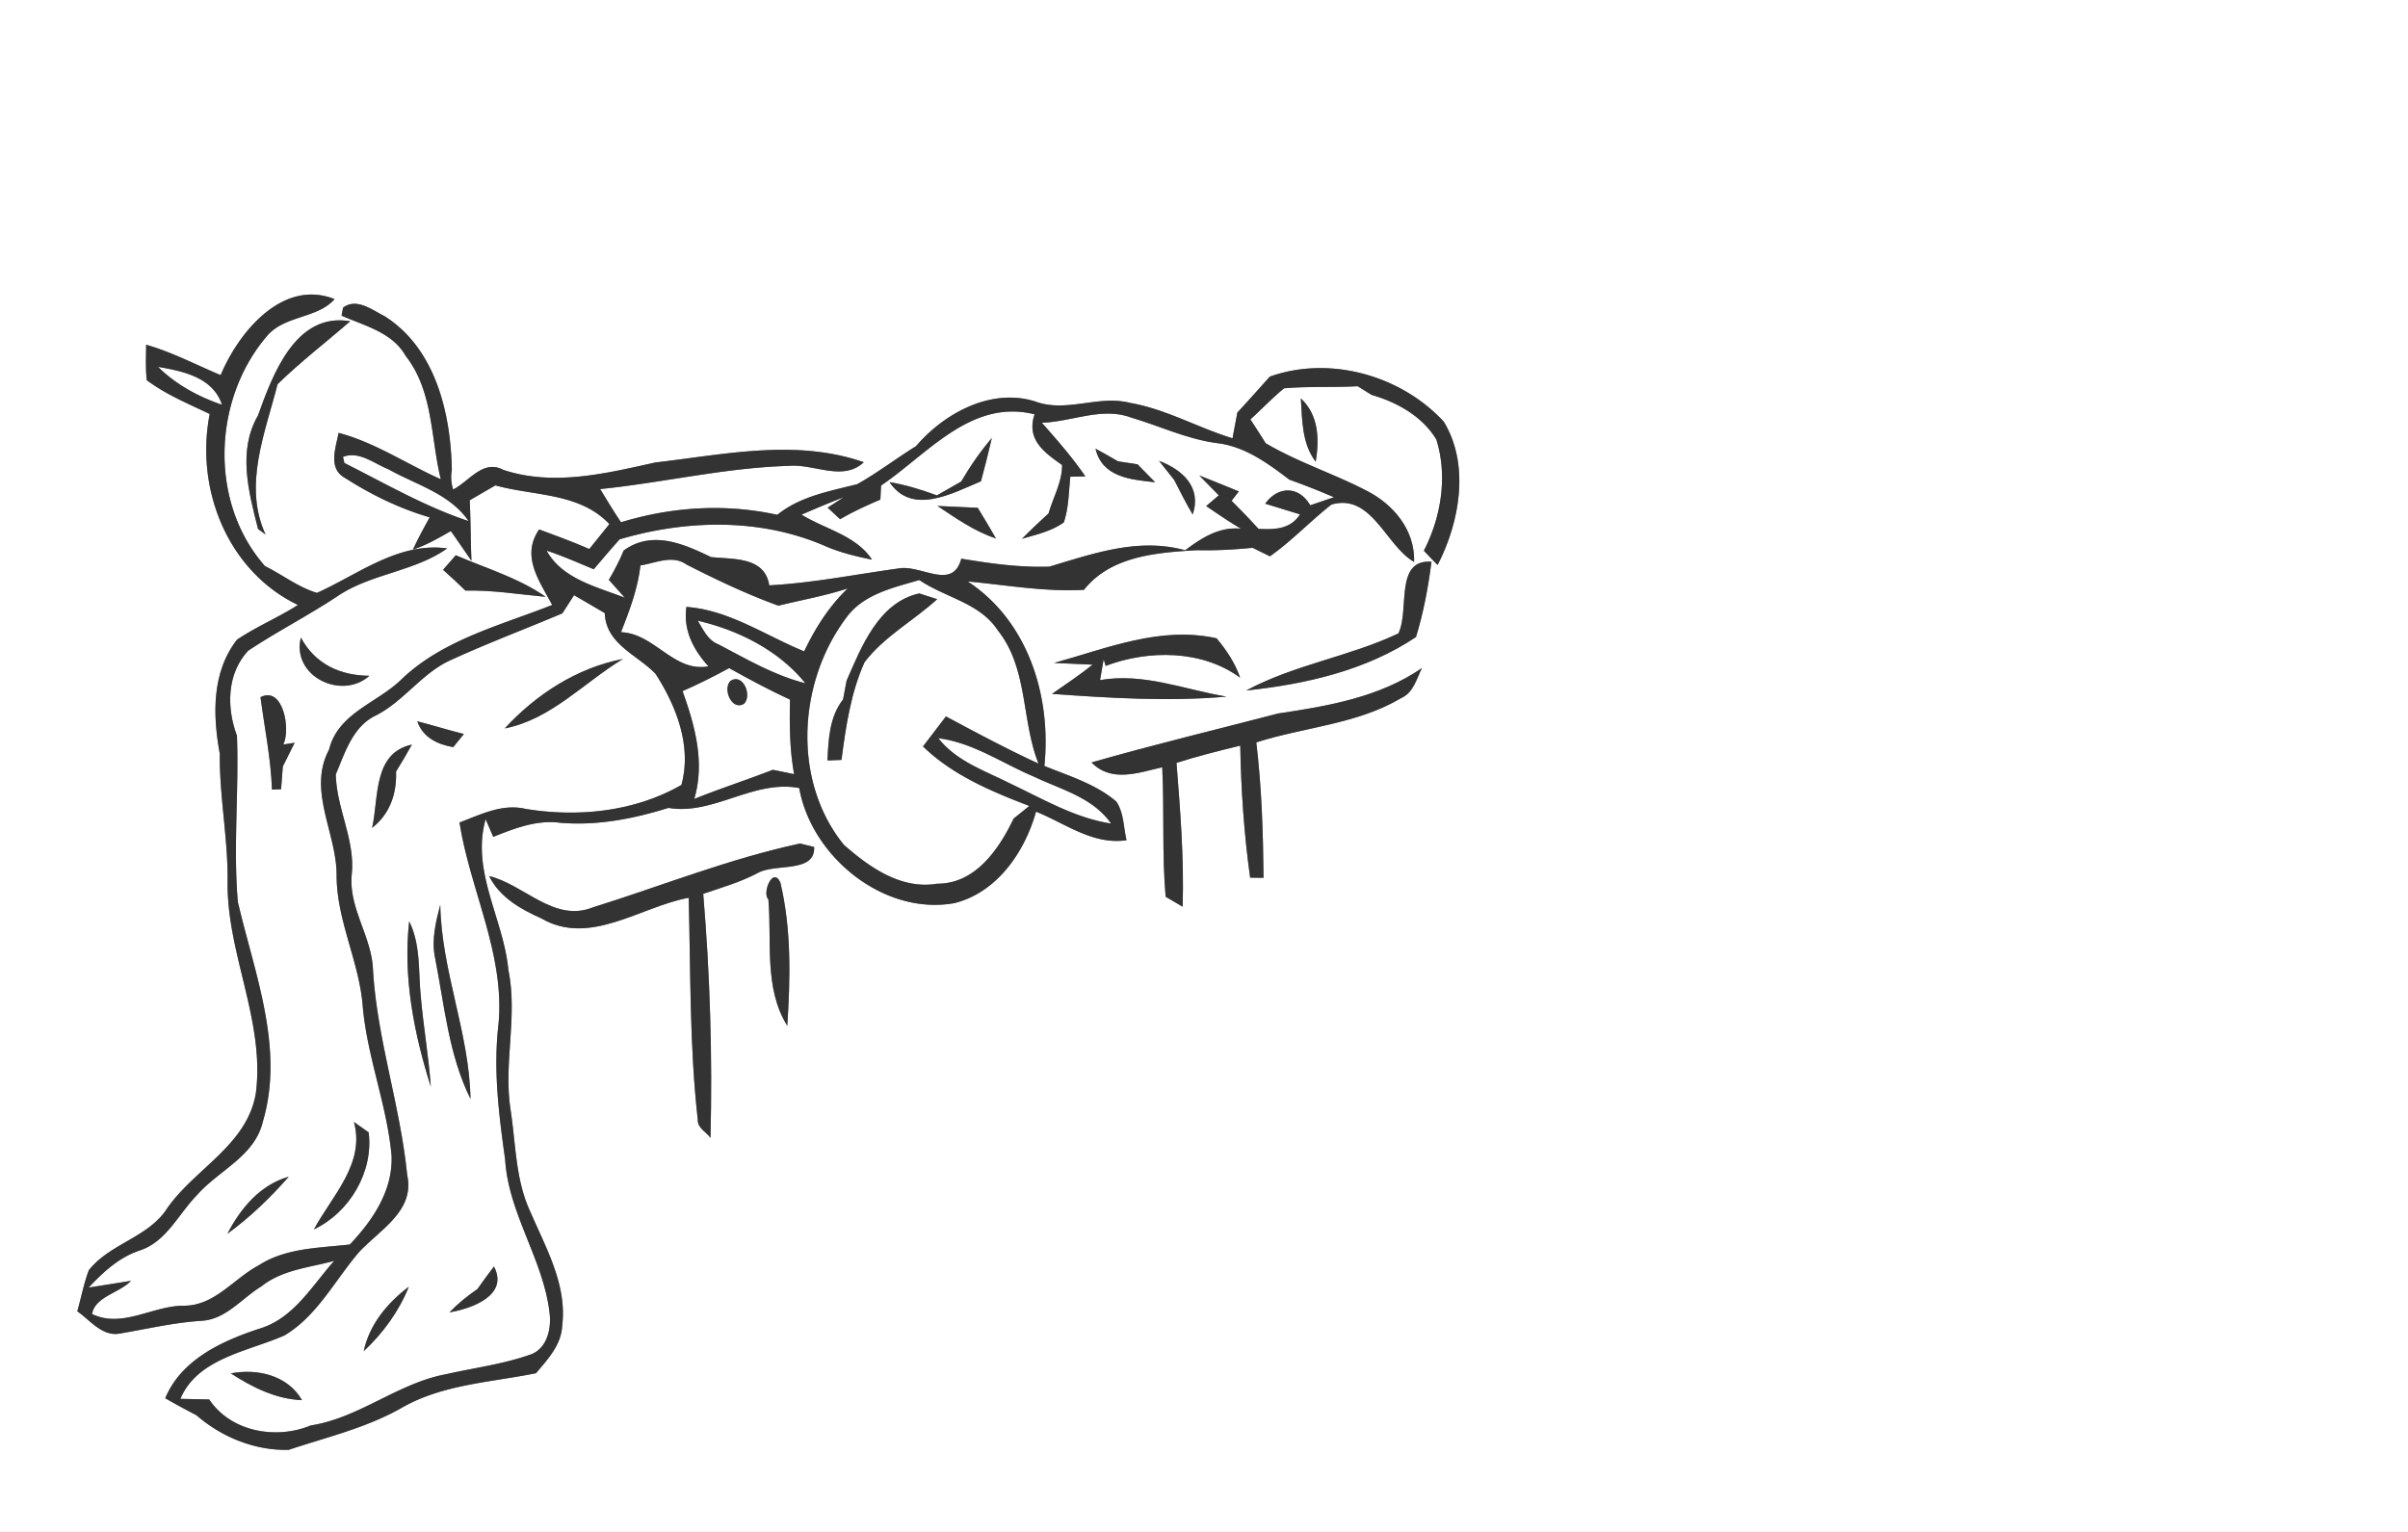 <svg width="275pt" height="175pt" viewBox="0 0 275 175" xmlns="http://www.w3.org/2000/svg">
  <rect x="0" y="0" width="275" height="175" fill="#808080" stroke="none"/>
  <g fill="#FFF">
    <path d="M0 0h275v175H0V0m25.2 42.85c-2.83-1.18-5.55-2.63-8.51-3.47-.01 1.34-.08 2.7.07 4.05 2.18 1.64 4.74 2.69 7.19 3.86-1.68 8.53 2.02 17.94 10.07 21.82-2.25 1.44-4.74 2.47-6.95 3.96-2.9 3.72-2.78 8.63-1.97 13.03-.05 4.98.98 9.87.89 14.86-.02 8.12 4.28 15.75 3.23 23.92-1 5.93-6.91 8.57-10.1 13.11-2.14 3.39-6.57 4.04-8.98 7.12-.57 1.52-.87 3.13-1.31 4.69 1.5 1.04 2.89 2.98 4.97 2.52 3.08-.53 6.13-1.25 9.27-1.44 2.77-.18 4.57-2.6 6.81-3.95 2.36-1.88 5.46-2.13 8.28-2.89-2.47 2.78-4.53 6.4-8.24 7.65-4.36 1.39-9.19 3.54-11.05 8.04 1.17.67 2.36 1.32 3.56 1.94 2.89 2.51 6.69 4.06 10.54 3.95 4.3-1.43 8.77-2.48 12.75-4.71 4.7-2.77 10.27-2.98 15.49-4.04 1.33-1.57 2.89-3.23 2.99-5.4.59-4.68-1.86-8.91-3.64-13.05-1.7-3.64-1.65-7.73-2.25-11.63-.83-5.31.83-10.67-.25-15.97-.54-5.83-4.29-11.27-2.6-17.24.22.51.65 1.52.87 2.02 2.43-.97 4.97-1.97 7.65-1.61 4.2.36 8.36-.45 12.36-1.7 5.13.87 9.68-3.25 14.93-2.27 1.4 7.86 9.67 14.6 17.73 13.15 4.89-1.24 8.01-5.82 9.32-10.45 3.35 1.35 6.53 3.84 10.33 3.26-.35-1.47-.29-3.13-1.17-4.42-2.36-2.01-5.39-2.91-8.21-4.06.81-7.93-1.84-16.54-8.76-21.08 4.42.41 8.83 1.21 13.28.96 3.07-3.88 8.34-4.26 12.91-4.53 2.12.06 4.24-.07 6.36-.27.49.25 1.48.73 1.97.97 2.51-1.77 4.61-4.02 7.02-5.91 4.59-1.34 6.21 4.7 9.44 6.55.11-3.68-2.39-6.61-5.49-8.17-3.75-1.94-7.81-3.23-11.46-5.39-.56-.92-1.16-1.81-1.74-2.72 1.29-1.17 2.49-2.44 3.84-3.55 2.79-.25 5.61-.08 8.41-.24.4.25 1.19.75 1.59.99 2.91.84 5.81 2.45 7.4 5.11 1.3 4.18.55 8.83-1.43 12.69.51.55 1.03 1.09 1.57 1.63 2.52-4.88 3.7-11.47.7-16.37-4.88-5.3-13.02-7.58-19.86-5.15-1.23 1.37-2.45 2.75-3.71 4.11-.14.73-.42 2.21-.55 2.94-3.96-1.21-7.61-3.34-11.72-4.05-3.61-.93-7.27 1.18-10.85-.17-5.02-1.56-10.36 1.35-13.58 5.12-2.27 1.4-4.38 3.04-6.71 4.34-3.17.81-6.51 1.38-9.13 3.5-5.97-1.31-12.03-.92-17.85.85-.84-1.24-1.6-2.52-2.38-3.79 7.19-.73 14.28-2.44 21.51-2.65 2.88-.28 6.19 1.84 8.6-.42-7.78-2.7-15.94-.88-23.85.04-5.65 1.26-11.64 2.73-17.34.83-2.3-1.23-3.89 1.33-5.71 2.25-.23-.73-.29-1.47-.15-2.22-.11-6.46-1.85-13.87-7.66-17.57-1.43-.71-3.2-2.15-4.76-.99-.04.23-.13.69-.17.92 2.64 1.17 5.79 1.89 7.32 4.6 3.17 4.04 2.84 9.35 4.01 14.09-3.9-1.74-7.5-4.2-11.67-5.3-.32 1.68-1.24 4.06.7 5.13 3.01 1.93 6.26 3.52 9.7 4.52-.67 1.21-1.33 2.42-1.91 3.68 1.54-.5 2.93-1.32 4.33-2.11.79 1.12 1.57 2.26 2.35 3.4-.1-2.31-.08-4.62-.2-6.92.98-.57 1.95-1.13 2.93-1.7 4.43 1.23 9.62.81 13.02 4.42-.57.71-1.72 2.13-2.29 2.85-1.88-.82-3.81-1.53-5.73-2.24-2.1 3.07.02 5.86 1.49 8.63-5.98 2.36-12.62 4-17.35 8.63-2.76 2.61-7.12 3.77-8.13 7.89-2.49 4.67.87 9.52.86 14.33-.01 5.25 2.65 9.98 3 15.18.54 5.73 2.76 11.15 3.28 16.88.16 3.99-2.15 7.38-4.77 10.15-3.53.4-7.34.38-10.43 2.39-2.86 1.53-5.03 4.63-8.54 4.6-3.55-.01-7 2.62-10.47.95.34-2 3.14-2.4 4.45-3.79-1.21.19-3.63.58-4.84.77 1.66-1.77 3.47-3.45 5.81-4.23 3.09-1 4.44-4.18 6.57-6.34 2.47-2.83 6.6-4.42 7.52-8.4 2.49-8.41-.97-16.96-2.86-25.1-.54-6.31.14-12.69-.1-18.98-1.2-3.22-1.16-7.08 1.29-9.71 3.43-2.28 7.13-4.15 10.55-6.46 3.79-2.37 8.56-2.65 12.17-5.22-5.55-.76-10.11 2.94-14.87 5.08-2.15-.64-3.94-2.08-5.94-3.06-6.41-7.27-5.97-19 .2-26.25 1.99-2.41 5.8-2.01 7.75-4.25-5.91-2.36-10.95 3.75-13.01 8.68m4.26 4.62c-2.34 4.04-1.06 8.73.01 12.96l.86.63c-2.59-5.6-.04-11.62 1.37-17.17 2.62-2.56 5.53-4.79 8.3-7.19-6.24-1.07-8.85 6.08-10.54 10.77m119.1-1.96c.16 2.49.11 5.15 1.7 7.24.42-2.59.35-5.32-1.7-7.24M50.6 65.09c.87.78 1.72 1.57 2.56 2.38 3.07-.08 6.11.43 9.16.71-3.12-2.18-6.81-3.25-10.27-4.75-.49.55-.97 1.1-1.45 1.66m109.1 7.27c-5.61 2.66-11.86 3.55-17.38 6.52 6.73-.71 13.69-2.28 19.39-6.11.86-2.8 1.4-5.7 1.77-8.6-4.26-.31-2.47 5.52-3.78 8.19m-39.31 3.37l4.39.2c-1.49 1.19-3.08 2.25-4.64 3.34 6.65.47 13.29.89 19.94.31-4.81-.8-9.47-2.75-14.45-1.89.1-.59.31-1.77.41-2.37l.23.75c4.9-1.85 11-1.85 15.36 1.35-.58-1.68-1.56-3.15-2.69-4.5-6.43-1.43-12.49 1.14-18.55 2.81m-78.2 1.47c-3.36-.02-6.21-1.35-7.83-4.37-1.09 4.41 4.64 7.21 7.83 4.37m103.76 4.31c-7.1 1.86-14.24 3.56-21.29 5.59 2.27 2.34 5.34 1.17 8.07.55.25 4.93-.04 9.88.39 14.79.49.29 1.46.85 1.94 1.14.17-5.49-.27-10.97-.7-16.43 2.4-.77 4.84-1.38 7.28-1.97.09 5.04.43 10.08 1.13 15.08.38 0 1.15.01 1.53.02-.05-5.17-.21-10.34-.83-15.47 5.49-1.76 11.53-2.07 16.56-5.07 1.39-.62 1.74-2.18 2.36-3.42-4.86 3.34-10.74 4.34-16.44 5.19m-116.2-1.87c.46 3.52 1.19 7.01 1.31 10.56l1.04-.04.2-2.6c.46-.9.9-1.8 1.35-2.71l-1.29.2c.85-1.76-.03-6.72-2.61-5.41m37.92 24.03c-4.41 1.74-7.8-2.62-11.81-3.59 1.2 2.42 3.59 3.78 5.95 4.83 5.56 3.24 11.31-1.34 16.84-2.35.23 8.46.09 16.95 1.04 25.37-.04.95.98 1.37 1.45 2.06.23-9.3-.05-18.61-.83-27.88 2.13-.73 4.31-1.35 6.3-2.42 1.99-1.07 6.5.07 6.37-2.93l-1.61-.4c-8.1 1.74-15.81 4.84-23.7 7.31m20.08-.94c.41 4.8-.52 10.18 2.16 14.45.35-5.45.48-11.01-.79-16.36-.86-1.91-2.12 1.25-1.37 1.91m-47.33 25.44c1.31 4.75-2.5 8.44-4.57 12.27 4.07-1.92 6.83-6.59 6.25-11.08-.42-.3-1.26-.89-1.68-1.19m-14.45 12.77c2.59-1.88 4.9-4.12 7.01-6.52-3.27.93-5.49 3.6-7.01 6.52z"/>
    <path d="M18.05 41.91c2.83.48 6.29 1.2 7.3 4.33-2.7-.92-5.26-2.31-7.3-4.33zM100.62 55.47c5.33-3.61 10.3-9.95 17.53-8.14-.97 2.87 1.1 4.36 3.14 5.79.02 1.94-1.02 3.69-1.54 5.53-1.03.94-2.05 1.9-3.04 2.9 1.64-.48 3.37-.86 4.78-1.87.57-1.68.56-3.47.74-5.22l1.72-.04c-1.49-2.18-3.23-4.16-4.97-6.13 3.4-.09 6.86-1.85 10.22-.58 3.3.97 6.43 2.49 9.88 2.92 3.13.4 5.72 2.3 8.16 4.16 1.72.62 3.42 1.28 5.1 2.01-.67.23-2.03.69-2.71.92-1.27-2.22-3.68-2.23-5.14-.18.99.3 2.98.91 3.97 1.22-1.1 1.73-2.93 1.74-4.73 1.66-1-1.1-2.03-2.17-3.08-3.21.2-.27.62-.81.83-1.07-1.5-.62-3.01-1.23-4.52-1.83.55.57 1.67 1.71 2.23 2.27-.36.31-1.08.92-1.44 1.23 1.3.89 2.61 1.78 3.97 2.59-2.48-.26-4.49 1.05-6.37 2.46-5.33-1.47-10.45.36-15.51 1.87-3.35.12-6.77-.36-10.06-.91-.94 3.54-4.29.91-6.82 1.07-5.03.68-10.03 1.7-15.11 1.98-.51-3.31-4.14-2.96-6.64-3.23-3.2-1.54-6.74-3.1-9.99-.75-.47 1.17-1.06 2.27-1.69 3.35.46.51 1.37 1.53 1.82 2.04-3.19-1.24-7.16-2.15-8.93-5.38 1.84.6 3.6 1.39 5.39 2.13.97-1.15 1.95-2.3 2.95-3.42 7.73-2.28 16.24-2.45 23.69.86 1.65.69 3.39 1.11 5.14 1.46-1.86-2.8-5.35-3.46-8.05-5.14 1.59-.69 3.19-1.37 4.82-1.99l-1.84 1.19c.47.44.94.88 1.42 1.32 1.48-.86 3.03-1.57 4.6-2.24l.08-1.6m9.15-.46c-.92.53-1.85 1.05-2.77 1.58-1.77-.65-3.57-1.2-5.42-1.52 2.58 3.86 7.18 1.28 10.45-.09.44-1.64.86-3.29 1.24-4.94-1.32 1.54-2.47 3.22-3.5 4.97m15.34-3.76c.76 3.27 4 3.54 6.81 3.84-.67-.69-1.34-1.37-2.01-2.05-.56-.09-1.67-.26-2.23-.34-.85-.5-1.71-.98-2.57-1.45m7.25 1.39c.44.55 1.31 1.64 1.74 2.19.67 1.33 1.35 2.66 2.11 3.95 1.05-3.16-1.19-5.12-3.85-6.14m-25.3 5.16c2.13 1.41 4.24 2.91 6.68 3.71-.67-1.18-1.37-2.34-2.08-3.5l-4.6-.21zM39.17 52.19c1.83-.71 3.56.77 5.19 1.42 3.17 1.78 7 2.77 9.16 5.92-4.97-1.64-9.53-4.3-14.19-6.64-.04-.17-.12-.52-.16-.7z"/>
    <path d="M73.14 64.59c1.74-.26 3.63-1.25 5.26-.1 3.41 1.74 6.88 3.39 10.49 4.7 2.64-.65 5.33-1.12 7.92-1.97-2.13 2.04-3.71 4.54-4.97 7.19-4.44-1.81-8.55-4.72-13.45-5.08-.38 2.64.79 4.9 2.52 6.79-3.98.72-6.13-3.75-9.99-3.9.97-2.48 1.92-4.97 2.22-7.63zM96.67 70.53c1.94-2.66 5.35-3.4 8.32-4.27 2.94 2.01 6.92 2.6 8.97 5.76 3.47 4.36 2.67 10.26 4.64 15.21-3.59-1.65-7.08-3.52-10.57-5.39l-2.62 3.43c3.37 3.28 7.81 5.14 12.14 6.8-.6.48-1.2.97-1.79 1.44-1.68 3.52-4.39 7.47-8.73 7.44-4.12.7-7.74-1.88-10.66-4.44-5.94-7.33-5.25-18.62.3-25.98m.01 7.24c-.1.54-.3 1.6-.4 2.13-1.56 2.01-1.67 4.54-1.78 6.97l1.6-.06c.49-3.78 1.06-7.66 2.63-11.16 2.25-2.95 5.59-4.73 8.3-7.2-.51-.16-1.54-.5-2.05-.66-4.63 1.03-6.59 6.06-8.3 9.98zM65.56 67.99c1.17.68 2.34 1.36 3.51 2.05.13 3.57 3.69 4.73 5.8 6.94 2.37 3.68 4.17 8.28 2.95 12.69-5.32 3.05-11.77 3.72-17.77 2.74-2.66-.64-5.15.63-7.57 1.55 1.21 7.75 5.21 15.04 4.45 23.05-.61 5.17.04 10.33.76 15.45.37 6.2 4.39 11.44 5.08 17.57.2 1.73-.26 3.91-2.05 4.66-3.15 1.14-6.49 1.55-9.75 2.29-5.52 1.01-9.92 5-15.49 5.86-3.96 1.65-9.12.72-11.59-2.97-.82-.02-2.47-.05-3.29-.07 1.96-4.66 7.74-5.41 11.9-7.25 3.74-2.24 5.75-6.31 8.51-9.52 2.35-2.54 6.41-4.7 5.49-8.81-.78-7.88-3.42-15.45-3.9-23.37-.11-3.8-2.76-7.01-2.44-10.86.46-3.98-1.74-7.61-1.81-11.53 1.05-2.48 1.93-5.46 4.56-6.72 3.19-1.61 5.23-4.8 8.49-6.3 4.21-1.94 8.56-3.57 12.82-5.37.34-.52 1.01-1.56 1.34-2.08m-7.92 15.22c5.27-1.01 9.05-5.25 13.5-7.93-5.25 1.01-9.91 4.04-13.5 7.93m-9.98-.81c.62 1.84 2.3 2.64 4.1 2.95.3-.38.91-1.13 1.22-1.5-1.79-.44-3.54-1-5.32-1.45M42.5 94.57c2.03-1.59 2.82-3.9 2.73-6.43.62-1.01 1.24-2.04 1.81-3.08-4.45.96-3.77 6.03-4.54 9.51m2.76 8.69c.63.47.63.47 0 0m4.42 6.13c1.08 5.44 1.55 11.1 4.05 16.14-.12-7.5-3.32-14.61-3.45-22.17-.51 1.96-1.02 4-.6 6.03m-.48 14.75c-.24-3.43-.84-6.82-1.14-10.24-.3-2.9.01-5.96-1.33-8.65-.72 6.38.55 12.82 2.47 18.89m5.33 23.11c-1.15.79-2.23 1.66-3.2 2.67 2.5-.42 6.82-1.93 5.08-5.24-.64.84-1.27 1.7-1.88 2.57m-12.99 7.1c2.21-2.06 4.02-4.55 5.15-7.36-2.44 1.84-4.5 4.3-5.15 7.36m-15.18 2.54c2.46 1.59 5.14 2.94 8.13 3.06-1.63-2.84-5.1-3.64-8.13-3.06z"/>
    <path d="M79.69 70.91c4.61 1.06 9.28 3.4 12.28 7.14-3.54-.89-6.71-2.76-9.92-4.44-1.21-.46-1.73-1.68-2.36-2.7zM77.95 78.95c1.81-.79 3.58-1.68 5.32-2.63 2.28 1.27 4.58 2.51 6.95 3.6-.06 2.85-.04 5.7.47 8.52-.61-.13-1.82-.38-2.43-.5-2.97 1.16-6.01 2.13-8.97 3.33 1.23-4.21.08-8.35-1.34-12.32m5.47-1.17c-.93.95.17 3.48 1.56 2.61.94-.97-.14-3.53-1.56-2.61zM107.16 84.33c4 .51 7.33 2.89 10.96 4.41 3.09 1.47 6.71 2.37 8.77 5.34-4.11-.63-7.71-2.77-11.41-4.52-2.92-1.49-6.22-2.55-8.32-5.23z"/>
  </g>
  <g fill="#333">
    <path d="M25.2 42.85c2.06-4.93 7.1-11.04 13.01-8.68-1.95 2.24-5.76 1.84-7.75 4.25-6.17 7.25-6.61 18.98-.2 26.25 2 .98 3.79 2.42 5.94 3.06 4.76-2.14 9.32-5.84 14.87-5.08-3.61 2.57-8.38 2.85-12.17 5.22-3.42 2.31-7.12 4.18-10.55 6.46-2.45 2.63-2.49 6.49-1.29 9.71.24 6.29-.44 12.67.1 18.98 1.89 8.14 5.35 16.69 2.86 25.1-.92 3.98-5.05 5.57-7.52 8.4-2.13 2.16-3.48 5.34-6.57 6.34-2.34.78-4.15 2.46-5.81 4.23 1.21-.19 3.63-.58 4.84-.77-1.31 1.39-4.11 1.79-4.45 3.79 3.47 1.67 6.92-.96 10.47-.95 3.51.03 5.68-3.07 8.54-4.6 3.09-2.01 6.9-1.99 10.43-2.39 2.62-2.77 4.93-6.16 4.77-10.15-.52-5.73-2.74-11.15-3.28-16.88-.35-5.2-3.01-9.93-3-15.18.01-4.81-3.35-9.66-.86-14.33 1.01-4.12 5.37-5.28 8.13-7.89 4.73-4.63 11.37-6.27 17.35-8.63-1.47-2.77-3.59-5.56-1.49-8.63 1.92.71 3.85 1.42 5.73 2.24.57-.72 1.72-2.14 2.29-2.85-3.4-3.61-8.59-3.19-13.02-4.42-.98.57-1.95 1.13-2.93 1.7.12 2.3.1 4.61.2 6.92-.78-1.14-1.56-2.28-2.35-3.4-1.4.79-2.79 1.61-4.33 2.11.58-1.26 1.24-2.47 1.91-3.68-3.44-1-6.69-2.59-9.7-4.52-1.94-1.07-1.02-3.45-.7-5.13 4.17 1.1 7.77 3.56 11.67 5.3-1.17-4.74-.84-10.05-4.01-14.09-1.53-2.71-4.68-3.43-7.32-4.6.04-.23.13-.69.17-.92 1.56-1.16 3.33.28 4.76.99 5.81 3.7 7.55 11.11 7.66 17.57-.14.75-.08 1.49.15 2.22 1.82-.92 3.41-3.48 5.71-2.25 5.7 1.9 11.69.43 17.34-.83 7.91-.92 16.07-2.74 23.85-.04-2.41 2.26-5.72.14-8.6.42-7.23.21-14.32 1.92-21.51 2.65.78 1.27 1.54 2.55 2.38 3.79 5.82-1.77 11.88-2.16 17.85-.85 2.62-2.12 5.96-2.69 9.13-3.5 2.33-1.3 4.44-2.94 6.71-4.34 3.22-3.77 8.56-6.68 13.58-5.12 3.58 1.35 7.24-.76 10.85.17 4.11.71 7.76 2.84 11.72 4.05.13-.73.41-2.21.55-2.94 1.26-1.36 2.48-2.74 3.71-4.11 6.84-2.43 14.98-.15 19.86 5.15 3 4.9 1.82 11.49-.7 16.37-.54-.54-1.06-1.08-1.57-1.63 1.98-3.86 2.73-8.51 1.43-12.69-1.59-2.66-4.49-4.27-7.4-5.11-.4-.24-1.19-.74-1.59-.99-2.8.16-5.62-.01-8.41.24-1.35 1.11-2.55 2.38-3.84 3.55.58.91 1.18 1.8 1.74 2.72 3.65 2.16 7.71 3.45 11.46 5.39 3.1 1.56 5.6 4.49 5.49 8.17-3.23-1.85-4.85-7.89-9.44-6.55-2.41 1.89-4.51 4.14-7.02 5.91-.49-.24-1.48-.72-1.97-.97-2.12.2-4.24.33-6.36.27-4.57.27-9.84.65-12.91 4.53-4.45.25-8.86-.55-13.28-.96 6.92 4.54 9.57 13.15 8.76 21.08 2.82 1.15 5.85 2.05 8.21 4.06.88 1.29.82 2.95 1.17 4.42-3.8.58-6.98-1.91-10.33-3.26-1.31 4.63-4.43 9.21-9.32 10.45-8.06 1.45-16.33-5.29-17.73-13.15-5.25-.98-9.8 3.14-14.93 2.27-4 1.25-8.16 2.06-12.36 1.7-2.68-.36-5.22.64-7.65 1.61-.22-.5-.65-1.51-.87-2.02-1.69 5.97 2.06 11.41 2.6 17.24 1.08 5.3-.58 10.66.25 15.97.6 3.9.55 7.99 2.25 11.63 1.78 4.14 4.23 8.37 3.64 13.05-.1 2.17-1.66 3.83-2.99 5.4-5.22 1.06-10.79 1.27-15.49 4.04-3.98 2.23-8.45 3.28-12.75 4.71-3.85.11-7.65-1.44-10.54-3.95-1.2-.62-2.39-1.27-3.56-1.94 1.86-4.5 6.69-6.65 11.05-8.04 3.71-1.25 5.77-4.87 8.24-7.65-2.82.76-5.92 1.01-8.28 2.89-2.24 1.35-4.04 3.77-6.81 3.95-3.14.19-6.19.91-9.27 1.44-2.08.46-3.47-1.48-4.97-2.52.44-1.56.74-3.17 1.31-4.69 2.41-3.08 6.84-3.73 8.98-7.12 3.19-4.54 9.1-7.18 10.1-13.11 1.05-8.17-3.25-15.8-3.23-23.92.09-4.99-.94-9.88-.89-14.86-.81-4.4-.93-9.31 1.97-13.03 2.21-1.49 4.7-2.52 6.95-3.96-8.05-3.88-11.75-13.29-10.07-21.82-2.45-1.17-5.01-2.22-7.19-3.86-.15-1.35-.08-2.71-.07-4.05 2.96.84 5.68 2.29 8.51 3.47m-7.15-.94c2.04 2.02 4.6 3.41 7.3 4.33-1.01-3.13-4.47-3.85-7.3-4.33m82.57 13.56l-.08 1.6c-1.57.67-3.12 1.38-4.6 2.24-.48-.44-.95-.88-1.42-1.32l1.84-1.19c-1.63.62-3.23 1.3-4.82 1.99 2.7 1.68 6.19 2.34 8.05 5.14-1.75-.35-3.49-.77-5.14-1.46-7.45-3.31-15.96-3.14-23.69-.86-1 1.12-1.98 2.27-2.95 3.42-1.79-.74-3.55-1.53-5.39-2.13 1.77 3.23 5.74 4.14 8.93 5.38-.45-.51-1.36-1.53-1.82-2.04.63-1.08 1.22-2.18 1.69-3.35 3.25-2.35 6.79-.79 9.99.75 2.5.27 6.13-.08 6.64 3.23 5.08-.28 10.08-1.3 15.11-1.98 2.53-.16 5.88 2.47 6.82-1.07 3.29.55 6.71 1.03 10.06.91 5.06-1.51 10.18-3.34 15.51-1.87 1.88-1.41 3.89-2.72 6.37-2.46-1.36-.81-2.67-1.7-3.97-2.59.36-.31 1.08-.92 1.44-1.23-.56-.56-1.68-1.7-2.23-2.27 1.51.6 3.02 1.21 4.52 1.83-.21.26-.63.8-.83 1.07 1.05 1.04 2.08 2.11 3.08 3.21 1.8.08 3.63.07 4.73-1.66-.99-.31-2.98-.92-3.97-1.22 1.46-2.05 3.87-2.04 5.14.18.68-.23 2.04-.69 2.71-.92a85.63 85.63 0 0 0-5.1-2.01c-2.44-1.86-5.03-3.76-8.16-4.16-3.45-.43-6.58-1.95-9.88-2.92-3.36-1.27-6.82.49-10.22.58 1.74 1.97 3.48 3.95 4.97 6.13l-1.72.04c-.18 1.75-.17 3.54-.74 5.22-1.41 1.01-3.14 1.39-4.78 1.87.99-1 2.01-1.96 3.04-2.9.52-1.84 1.56-3.59 1.54-5.53-2.04-1.43-4.11-2.92-3.14-5.79-7.23-1.81-12.2 4.53-17.53 8.14m-61.45-3.28c.04.18.12.53.16.7 4.66 2.34 9.22 5 14.19 6.64-2.16-3.15-5.99-4.14-9.16-5.92-1.63-.65-3.36-2.13-5.19-1.42m33.97 12.4c-.3 2.66-1.25 5.15-2.22 7.63 3.86.15 6.01 4.62 9.99 3.9-1.73-1.89-2.9-4.15-2.52-6.79 4.9.36 9.01 3.27 13.45 5.08 1.26-2.65 2.84-5.15 4.97-7.19-2.59.85-5.28 1.32-7.92 1.97-3.61-1.31-7.08-2.96-10.49-4.7-1.63-1.15-3.52-.16-5.26.1m23.53 5.94c-5.55 7.36-6.24 18.65-.3 25.98 2.92 2.56 6.54 5.14 10.66 4.44 4.34.03 7.05-3.92 8.73-7.44.59-.47 1.19-.96 1.79-1.44-4.33-1.66-8.77-3.52-12.14-6.8l2.62-3.43c3.49 1.87 6.98 3.74 10.57 5.39-1.97-4.95-1.17-10.85-4.64-15.21-2.05-3.16-6.03-3.75-8.97-5.76-2.97.87-6.38 1.61-8.32 4.27m-31.11-2.54c-.33.52-1 1.56-1.34 2.08-4.26 1.8-8.61 3.43-12.82 5.37-3.26 1.5-5.3 4.69-8.49 6.3-2.63 1.26-3.51 4.24-4.56 6.72.07 3.92 2.27 7.55 1.81 11.53-.32 3.85 2.33 7.06 2.44 10.86.48 7.92 3.12 15.49 3.9 23.37.92 4.11-3.14 6.27-5.49 8.81-2.76 3.21-4.77 7.28-8.51 9.52-4.16 1.84-9.94 2.59-11.9 7.25.82.02 2.47.05 3.29.07 2.47 3.69 7.63 4.62 11.59 2.97 5.57-.86 9.97-4.85 15.49-5.86 3.26-.74 6.6-1.15 9.75-2.29 1.79-.75 2.25-2.93 2.05-4.66-.69-6.13-4.71-11.37-5.08-17.57-.72-5.12-1.37-10.28-.76-15.45.76-8.01-3.24-15.3-4.45-23.05 2.42-.92 4.91-2.19 7.57-1.55 6 .98 12.45.31 17.77-2.74 1.22-4.41-.58-9.01-2.95-12.69-2.11-2.21-5.67-3.37-5.8-6.94-1.17-.69-2.34-1.37-3.51-2.05m14.13 2.92c.63 1.02 1.15 2.24 2.36 2.7 3.21 1.68 6.38 3.55 9.92 4.44-3-3.74-7.67-6.08-12.28-7.14m-1.74 8.04c1.42 3.97 2.57 8.11 1.34 12.32 2.96-1.2 6-2.17 8.97-3.33.61.12 1.82.37 2.43.5-.51-2.82-.53-5.67-.47-8.52-2.37-1.09-4.67-2.33-6.95-3.6-1.74.95-3.51 1.84-5.32 2.63m29.21 5.38c2.1 2.68 5.4 3.74 8.32 5.23 3.7 1.75 7.3 3.89 11.41 4.52-2.06-2.97-5.68-3.87-8.77-5.34-3.63-1.52-6.96-3.9-10.96-4.41z"/>
    <path d="M29.46 47.47c1.69-4.69 4.3-11.84 10.54-10.77-2.77 2.4-5.68 4.63-8.3 7.19-1.41 5.55-3.96 11.57-1.37 17.17l-.86-.63c-1.07-4.23-2.35-8.92-.01-12.96zM148.56 45.51c2.05 1.92 2.12 4.65 1.7 7.24-1.59-2.09-1.54-4.75-1.7-7.24zM109.77 55.01c1.03-1.75 2.18-3.43 3.5-4.97-.38 1.65-.8 3.3-1.24 4.94-3.27 1.37-7.87 3.95-10.45.09 1.85.32 3.65.87 5.42 1.52.92-.53 1.85-1.05 2.77-1.58zM125.11 51.25c.86.47 1.72.95 2.57 1.45.56.08 1.67.25 2.23.34.67.68 1.34 1.36 2.01 2.05-2.81-.3-6.05-.57-6.81-3.84zM132.36 52.64c2.66 1.02 4.9 2.98 3.85 6.14-.76-1.29-1.44-2.62-2.11-3.95-.43-.55-1.3-1.64-1.74-2.19zM107.06 57.8l4.6.21c.71 1.16 1.41 2.32 2.08 3.5-2.44-.8-4.55-2.3-6.68-3.71zM50.6 65.09c.48-.56.96-1.11 1.45-1.66 3.46 1.5 7.15 2.57 10.27 4.75-3.05-.28-6.09-.79-9.16-.71-.84-.81-1.69-1.6-2.56-2.38zM159.7 72.36c1.31-2.67-.48-8.5 3.78-8.19-.37 2.9-.91 5.8-1.77 8.6-5.7 3.83-12.66 5.4-19.39 6.11 5.52-2.97 11.77-3.86 17.38-6.52zM96.68 77.77c1.71-3.92 3.67-8.95 8.3-9.98.51.16 1.54.5 2.05.66-2.71 2.47-6.05 4.25-8.3 7.2-1.57 3.5-2.14 7.38-2.63 11.16l-1.6.06c.11-2.43.22-4.96 1.78-6.97.1-.53.3-1.59.4-2.13zM120.39 75.73c6.06-1.67 12.12-4.24 18.55-2.81 1.13 1.35 2.11 2.82 2.69 4.5-4.36-3.2-10.46-3.2-15.36-1.35l-.23-.75c-.1.6-.31 1.78-.41 2.37 4.98-.86 9.64 1.09 14.45 1.89-6.65.58-13.29.16-19.94-.31 1.56-1.09 3.15-2.15 4.64-3.34l-4.39-.2zM42.19 77.2c-3.19 2.84-8.92.04-7.83-4.37 1.62 3.02 4.47 4.35 7.83 4.37zM57.64 83.21c3.59-3.89 8.25-6.92 13.5-7.93-4.45 2.68-8.23 6.92-13.5 7.93zM145.95 81.51c5.7-.85 11.58-1.85 16.44-5.19-.62 1.24-.97 2.8-2.36 3.42-5.03 3-11.07 3.31-16.56 5.07.62 5.13.78 10.3.83 15.47-.38-.01-1.15-.02-1.53-.02-.7-5-1.04-10.04-1.13-15.08-2.44.59-4.88 1.2-7.28 1.97.43 5.46.87 10.94.7 16.43-.48-.29-1.45-.85-1.94-1.14-.43-4.91-.14-9.86-.39-14.79-2.73.62-5.8 1.79-8.07-.55 7.05-2.03 14.19-3.73 21.29-5.59zM83.42 77.78c1.42-.92 2.5 1.64 1.56 2.61-1.39.87-2.49-1.66-1.56-2.61zM29.75 79.64c2.58-1.31 3.46 3.65 2.61 5.41l1.29-.2c-.45.91-.89 1.81-1.35 2.71l-.2 2.6-1.04.04c-.12-3.55-.85-7.04-1.31-10.56zM47.66 82.4c1.78.45 3.53 1.01 5.32 1.45-.31.37-.92 1.12-1.22 1.5-1.8-.31-3.48-1.11-4.1-2.95zM42.5 94.57c.77-3.48.09-8.55 4.54-9.51-.57 1.04-1.19 2.07-1.81 3.08.09 2.53-.7 4.84-2.73 6.43zM67.67 103.67c7.89-2.47 15.6-5.57 23.7-7.31l1.61.4c.13 3-4.38 1.86-6.37 2.93-1.99 1.07-4.17 1.69-6.3 2.42.78 9.27 1.06 18.58.83 27.88-.47-.69-1.49-1.11-1.45-2.06-.95-8.42-.81-16.91-1.04-25.37-5.53 1.01-11.28 5.59-16.84 2.35-2.36-1.05-4.75-2.41-5.95-4.83 4.01.97 7.4 5.33 11.81 3.59z"/>
    <path d="M87.75 102.73c-.75-.66.51-3.82 1.37-1.91 1.27 5.35 1.14 10.91.79 16.36-2.68-4.27-1.75-9.65-2.16-14.45zM45.26 103.26c.63.47.63.47 0 0zM49.68 109.39c-.42-2.03.09-4.07.6-6.03.13 7.56 3.33 14.67 3.45 22.17-2.5-5.04-2.97-10.7-4.05-16.14zM49.2 124.14c-1.92-6.07-3.19-12.51-2.47-18.89 1.34 2.69 1.03 5.75 1.33 8.65.3 3.42.9 6.81 1.14 10.24zM40.42 128.17c.42.3 1.26.89 1.68 1.19.58 4.49-2.18 9.16-6.25 11.08 2.07-3.83 5.88-7.52 4.57-12.27zM25.97 140.94c1.52-2.92 3.74-5.59 7.01-6.52-2.11 2.4-4.42 4.64-7.01 6.52zM54.53 147.25c.61-.87 1.24-1.73 1.88-2.57 1.74 3.31-2.58 4.82-5.08 5.24.97-1.01 2.05-1.88 3.2-2.67zM41.54 154.35c.65-3.06 2.71-5.52 5.15-7.36-1.13 2.81-2.94 5.3-5.15 7.36zM26.36 156.89c3.03-.58 6.5.22 8.13 3.06-2.99-.12-5.67-1.47-8.13-3.06z"/>
  </g>
</svg>
